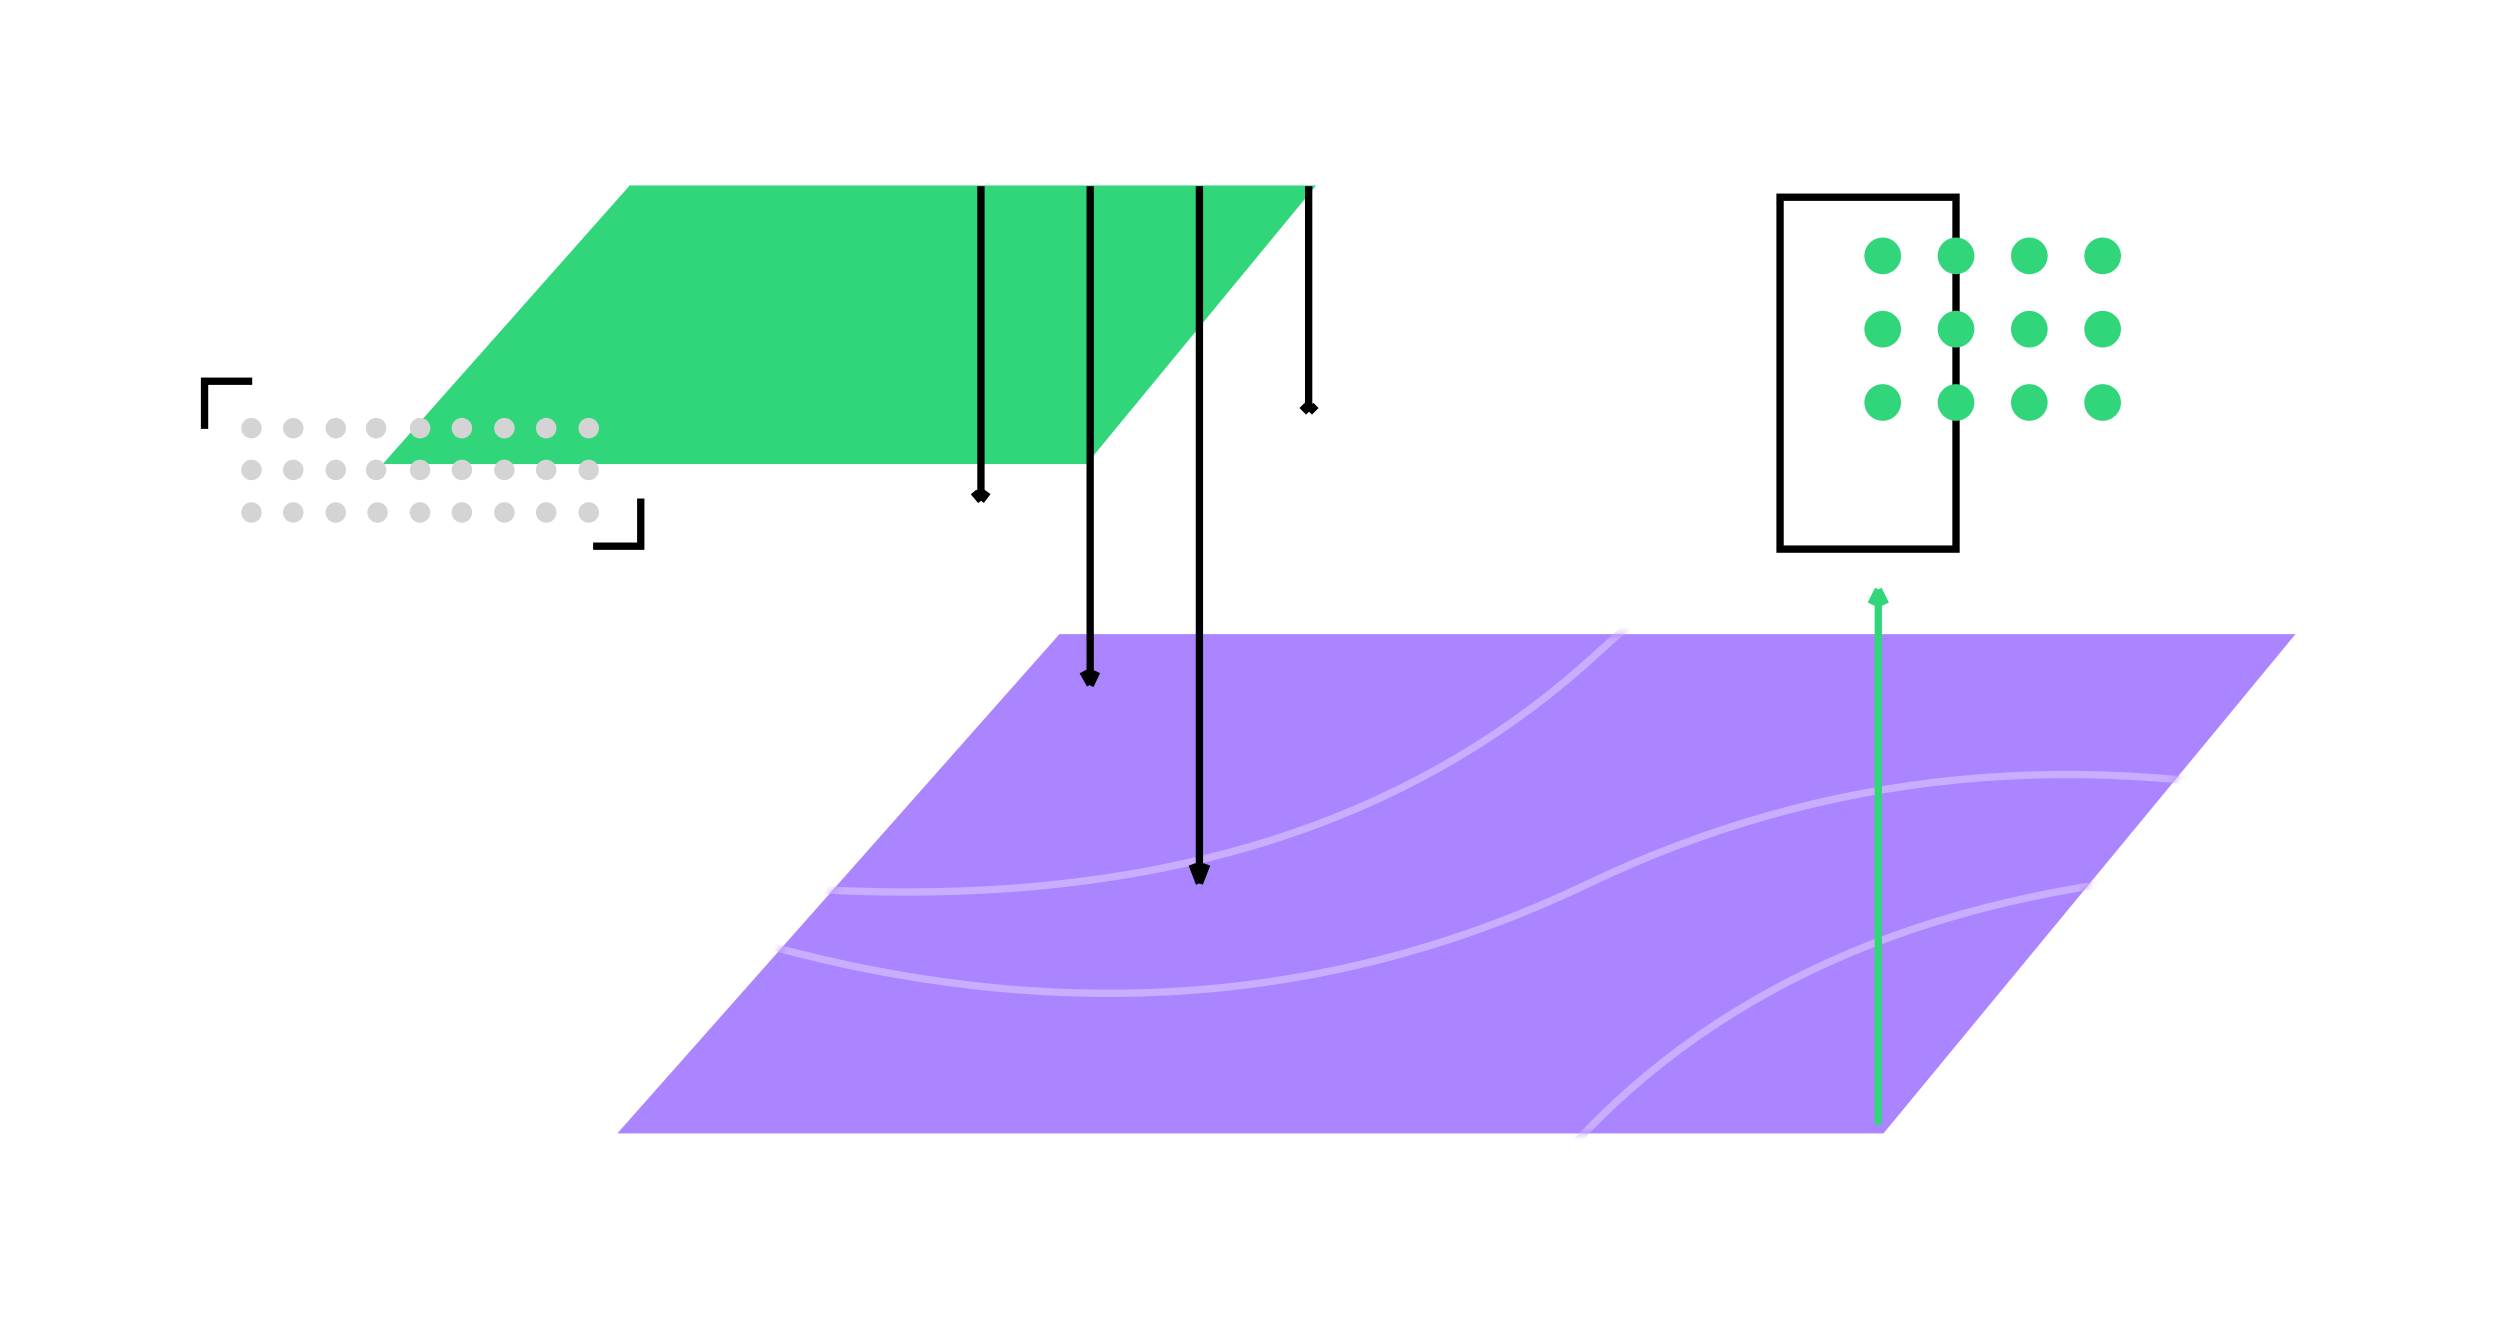 <svg width="341" height="180" fill="none" xmlns="http://www.w3.org/2000/svg">
  <path d="M144.5 86.5l-60.3 68.1h172.7l56.2-68.1H144.5z" fill="#AB85FF"/>
  <mask id="a" maskUnits="userSpaceOnUse" x="84" y="86" width="230" height="69">
    <path d="M144.5 86.5l-60.3 68.1h172.7l56.2-68.1H144.5z" fill="#AB85FF"/>
  </mask>
  <g mask="url(#a)" stroke="#C9AEFF">
    <path d="M454.3 88.9c-110.2-43.7-189-43.7-236.2 0-47.2 43.7-126 43.7-236.2 0"/>
    <path d="M440.5 172.7c-84.5-65.8-159.1-83.2-224-52.1-64.8 31-139.4 13.6-224-52.2"/>
    <path d="M449.7 143.8c-114.9-37.6-193.4-33.3-235.5 12.8-42.2 46.2-120.6 50.5-235.5 13"/>
  </g>
  <path d="M85.8 25.4L52.2 63.3h96l31.3-38H85.8z" fill="#31D67B"/>
  <path d="M148.7 25.4v68m0 0l-1-1.8m1 1.9l.9-1.9M163.6 25.4v95.1m0 0l-1-2.6m1 2.6l1-2.6M133.8 25.4v42.9m0 0l-1-1.2m1 1.2l.9-1.2M178.5 25.4v30.8m0 0l-.9-.9m1 .9l.9-.9" stroke="#000"/>
  <circle cx="34.3" cy="58.4" r="1.4" fill="#D4D4D4"/>
  <circle cx="40" cy="58.4" r="1.4" fill="#D4D4D4"/>
  <circle cx="45.8" cy="58.4" r="1.4" fill="#D4D4D4"/>
  <circle cx="51.3" cy="58.4" r="1.4" fill="#D4D4D4"/>
  <circle cx="57.3" cy="58.4" r="1.4" fill="#D4D4D4"/>
  <circle cx="63" cy="58.4" r="1.4" fill="#D4D4D4"/>
  <circle cx="68.8" cy="58.4" r="1.4" fill="#D4D4D4"/>
  <circle cx="74.5" cy="58.4" r="1.4" fill="#D4D4D4"/>
  <circle cx="80.3" cy="58.4" r="1.4" fill="#D4D4D4"/>
  <circle cx="34.3" cy="64.1" r="1.4" fill="#D4D4D4"/>
  <circle cx="40" cy="64.1" r="1.4" fill="#D4D4D4"/>
  <circle cx="34.3" cy="69.9" r="1.4" fill="#D4D4D4"/>
  <circle cx="40" cy="69.9" r="1.4" fill="#D4D4D4"/>
  <circle cx="45.8" cy="69.9" r="1.4" fill="#D4D4D4"/>
  <circle cx="51.5" cy="69.9" r="1.4" fill="#D4D4D4"/>
  <circle cx="57.3" cy="69.9" r="1.4" fill="#D4D4D4"/>
  <circle cx="63" cy="69.9" r="1.4" fill="#D4D4D4"/>
  <circle cx="68.8" cy="69.9" r="1.4" fill="#D4D4D4"/>
  <circle cx="74.5" cy="69.9" r="1.4" fill="#D4D4D4"/>
  <circle cx="80.3" cy="69.9" r="1.4" fill="#D4D4D4"/>
  <circle cx="45.8" cy="64.1" r="1.4" fill="#D4D4D4"/>
  <circle cx="51.3" cy="64.1" r="1.4" fill="#D4D4D4"/>
  <circle cx="57.3" cy="64.1" r="1.4" fill="#D4D4D4"/>
  <circle cx="63" cy="64.1" r="1.4" fill="#D4D4D4"/>
  <circle cx="68.8" cy="64.1" r="1.4" fill="#D4D4D4"/>
  <circle cx="74.5" cy="64.1" r="1.4" fill="#D4D4D4"/>
  <circle cx="80.3" cy="64.1" r="1.4" fill="#D4D4D4"/>
  <path d="M27.9 58.5V52h6.5M87.4 68v6.5h-6.5" stroke="#000"/>
  <path d="M256.2 153.4v-73m0 0l1 2m-1-2l-1 2" stroke="#31D67B"/>
  <path stroke="#000" d="M242.8 74.9h24v-48h-24z"/>
  <circle r="2.5" transform="matrix(1 0 0 -1 256.8 54.9)" fill="#31D67B"/>
  <circle r="2.5" transform="matrix(1 0 0 -1 266.8 54.9)" fill="#31D67B"/>
  <circle r="2.5" transform="matrix(1 0 0 -1 276.8 54.9)" fill="#31D67B"/>
  <circle r="2.5" transform="matrix(1 0 0 -1 286.8 54.9)" fill="#31D67B"/>
  <circle r="2.5" transform="matrix(1 0 0 -1 256.8 44.9)" fill="#31D67B"/>
  <circle r="2.5" transform="matrix(1 0 0 -1 266.8 44.9)" fill="#31D67B"/>
  <circle r="2.5" transform="matrix(1 0 0 -1 276.8 44.9)" fill="#31D67B"/>
  <circle r="2.5" transform="matrix(1 0 0 -1 286.8 44.9)" fill="#31D67B"/>
  <circle r="2.5" transform="matrix(1 0 0 -1 286.8 34.9)" fill="#31D67B"/>
  <circle r="2.5" transform="matrix(1 0 0 -1 276.8 34.9)" fill="#31D67B"/>
  <circle r="2.5" transform="matrix(1 0 0 -1 266.8 34.9)" fill="#31D67B"/>
  <circle r="2.5" transform="matrix(1 0 0 -1 256.8 34.9)" fill="#31D67B"/>
</svg>
